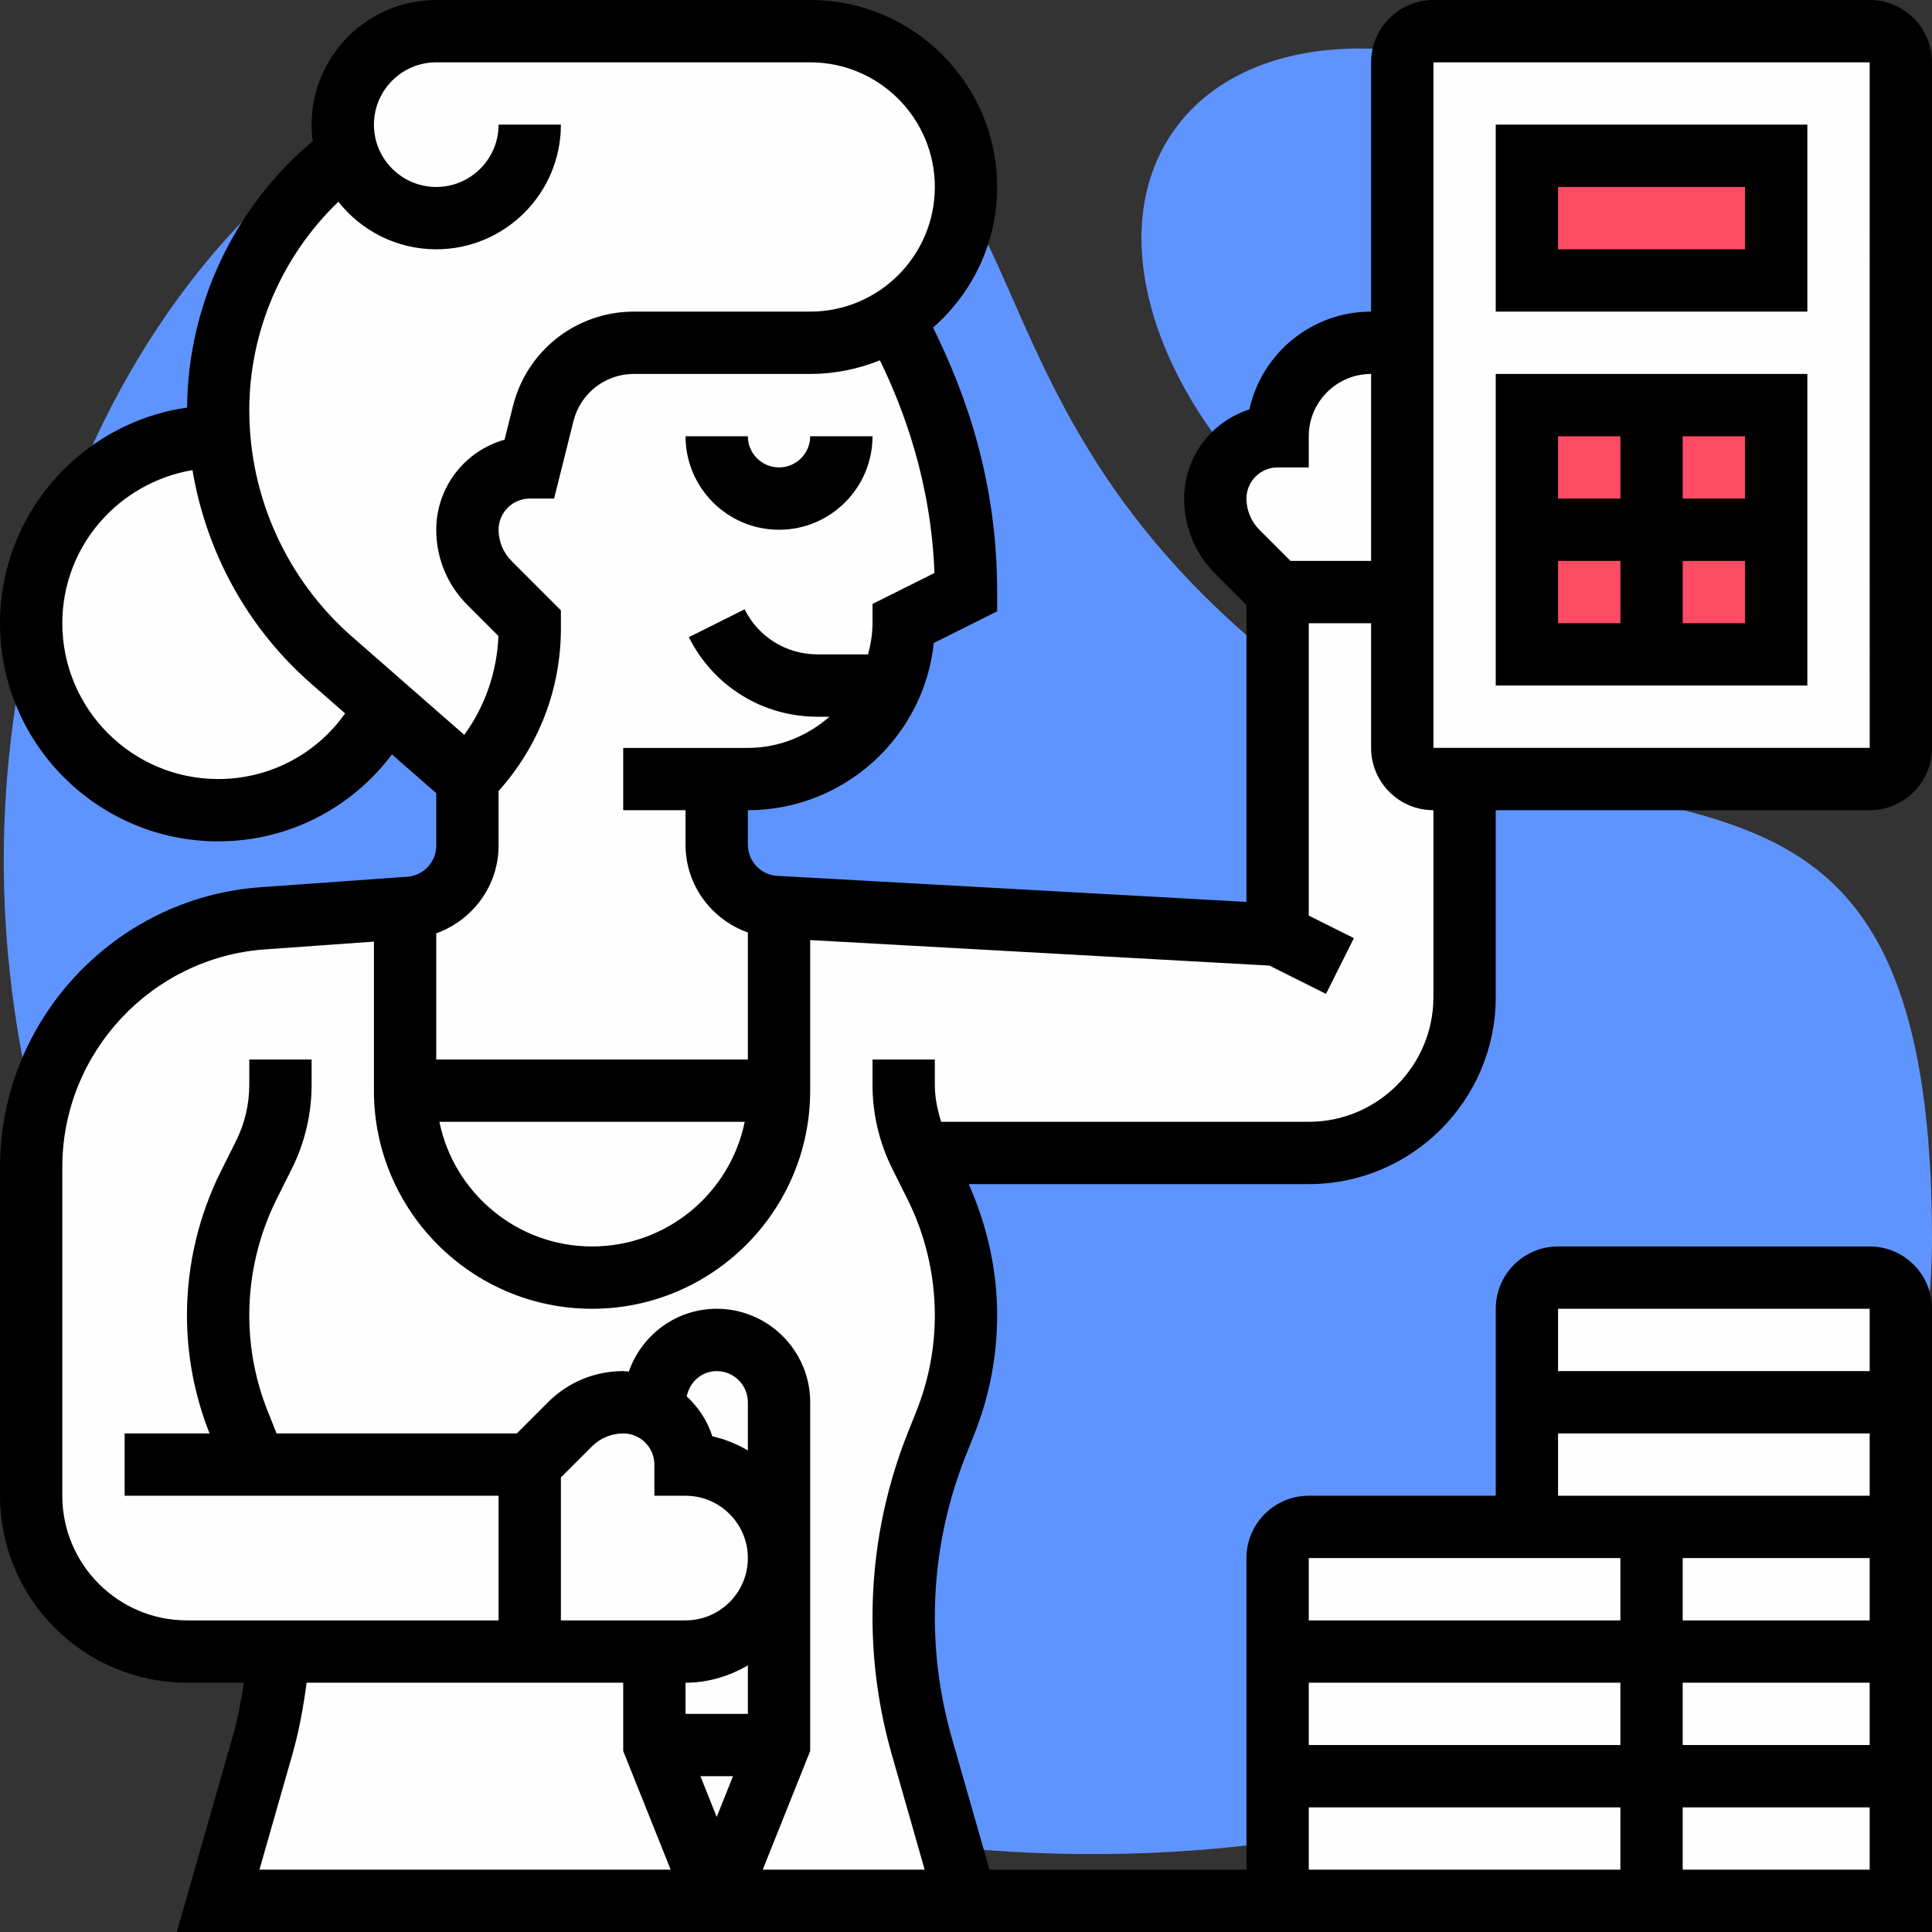 <?xml version="1.0" encoding="UTF-8"?>
<!DOCTYPE svg PUBLIC "-//W3C//DTD SVG 1.1//EN" "http://www.w3.org/Graphics/SVG/1.1/DTD/svg11.dtd">
<!-- Creator: CorelDRAW 2018 (64-Bit) -->
<svg xmlns="http://www.w3.org/2000/svg" xml:space="preserve" width="210mm" height="210mm" version="1.1" style="shape-rendering:geometricPrecision; text-rendering:geometricPrecision; image-rendering:optimizeQuality; fill-rule:evenodd; clip-rule:evenodd"
viewBox="0 0 21000 21000"
 xmlns:xlink="http://www.w3.org/1999/xlink">
 <rect x="0" y="0" width="21000" height="21000" fill="#333333" stroke="none"/>
 <defs>
  <style type="text/css">
   <![CDATA[
    .fil3 {fill:black}
    .fil0 {fill:#5F94FF}
    .fil2 {fill:#FE4B64}
    .fil1 {fill:#FEFEFE}
   ]]>
  </style>
 </defs>
 <g id="Слой_x0020_1">
  <path class="fil0" d="M6677.3 527.4c5168.2,0 3131.09,3004.08 6755.28,6273.93 3624.18,3269.84 7567.42,55.26 7567.42,6675.17 0,8286.81 -14940.9,8661.59 -19063.9,2224 -4404.19,-6876.65 -426.98,-15173.1 4741.2,-15173.1z"/>
  <path class="fil0" d="M17831.11 1580.93c1927.85,1342.98 2779.72,3452.26 1902.71,4711.21 -877.01,1258.95 -3150.8,1190.85 -5078.65,-152.13 -1927.85,-1342.98 -2779.72,-3452.26 -1902.71,-4711.21 877.01,-1258.95 3150.8,-1190.85 5078.65,152.13z"/>
  <polygon class="fil1" points="2358.63,20784.14 2861.34,19223.1 2993.63,17926.64 1670.71,17900.18 876.96,17582.68 321.34,16550.81 241.96,12396.85 771.13,11179.77 1961.76,10094.97 4395.92,9830.39 5083.84,9433.52 5057.38,8507.47 4157.8,7740.18 3469.88,8507.47 2279.26,8851.43 1088.63,8401.64 278.03,7058.52 755.86,5432.45 2332.17,4671.01 2504.15,3255.48 3655.09,1681.21 3893.22,662.56 4726.66,278.92 9065.83,252.46 10269.68,1112.36 10500,2117.77 9886.04,3453.92 10613.64,6404.03 9859.58,6734.76 9674.37,7475.59 8907.08,8322.26 7848.74,8467.78 7914.89,9459.97 8430.83,9856.84 13828.33,10081.74 13881.25,6496.63 13246.25,5742.57 13272.71,4962.05 13801.87,4684.24 14119.37,3996.32 15151.25,3718.5 15296.83,371.48 20601.73,397.94 20588.5,8441.29 15918.6,8547.12 15931.81,11113.61 14794.1,12476.24 10110.98,12608.53 10500,13938.07 10500,14976.56 9793.51,16974.18 9846.45,18310.32 10441.76,20379.8 10500,20641.97 "/>
  <polygon class="fil1" points="13854.95,20721.34 13868.17,16818.73 14265.05,16554.15 16606.61,16527.69 16619.84,14014.14 17016.72,13815.7 20707.65,14014.14 20654.74,20681.65 "/>
  <path class="fil2" d="M16593.37 1724.23l2740.17 0 0 1333.56 -2740.17 0 0 -1333.56zm26.46 2711.98l2672.29 0 0 2685.52 -2672.29 0 0 -2685.52z"/>
  <path class="fil3" d="M16258.05 10838.72l0 -2032.26 4064.51 0c373.6,0 677.42,-303.83 677.42,-677.41l0 -7451.61c0,-373.6 -303.83,-677.41 -677.42,-677.41l-4741.92 -0.02c-373.6,0 -677.41,303.83 -677.41,677.42l0 2709.66c-647.29,0 -1189.9,455.9 -1323.34,1063.55 -410.51,130.4 -708.92,515.52 -708.92,968.71 0,308.9 120.24,599.52 338.72,817.64l338.71 338.71 0 3227.56 -5099.27 -283.15c-179.51,-10.16 -320.08,-158.86 -320.08,-338.38l0 -375.3c1047.97,0 1913.37,-797.31 2021.08,-1817.17l688.6 -344.48 0 -209.32c0,-1204.12 -336.68,-2145.05 -697.06,-2874.97 426.1,-372.57 697.06,-918.91 697.06,-1528.25 0,-1120.8 -911.47,-2032.26 -2032.26,-2032.26l-4064.52 0.03c-747.2,0 -1354.85,607.65 -1354.85,1354.84 0,60.97 4.07,120.58 11.86,179.52 -852.54,713.65 -1356.87,1778.89 -1365.34,2895.62 -1147.55,164.62 -2033.61,1151.62 -2033.61,2344.22 0,1307.41 1063.54,2370.97 2370.97,2370.97 756.33,0 1446.29,-355.65 1889.32,-945l481.65 421.35 0 570.39c0,176.81 -138.2,325.16 -314.67,338.03l-1595.99 113.8c-1587.53,113.47 -2831.27,1449 -2831.27,3040.6l0 3573.73c0,1120.79 911.48,2032.25 2032.26,2032.25l618.81 -0.02c-30.48,200.19 -68.76,398.66 -124.3,592.75l-604.94 2116.94 19078.14 0 0 -6774.18c0,-373.6 -303.83,-677.41 -677.41,-677.41l-3387.1 -0.02c-373.6,0 -677.41,303.83 -677.41,677.41l0 2032.26 -2032.27 0c-373.6,0 -677.42,303.83 -677.42,677.41l0 3387.1 -2792.99 0 -411.54 -1439.51c-120.92,-425.08 -182.56,-864.38 -182.56,-1305.73 0,-607.31 114.47,-1201.4 340.05,-1765.02l87.06 -218.13c165.97,-415.25 250.3,-852.54 250.3,-1299.63 0,-489.44 -109.74,-976.85 -308.9,-1423.61l3696 0.04c1120.79,0 2032.25,-911.48 2032.25,-2032.26zm0 -3387.1l3387.1 0 0 -3387.1 -3387.1 0 0 3387.1zm677.43 -1354.84l677.42 0 0 677.41 -677.42 0.02 0 -677.43zm1354.83 677.43l0 -677.41 677.43 -0.02 0 677.41 -677.43 0.02zm677.43 -1354.84l-677.43 0 0 -677.42 677.43 0 0 677.42zm-1354.84 -677.42l0 677.42 -677.42 0 0 -677.42 677.42 0zm-1354.85 -1354.84l3387.1 0 0 -2032.26 -3387.1 0 0 2032.26zm677.43 -1354.84l2032.26 0 0 677.41 -2032.26 0.02 0 -677.43zm-8467.74 3725.81c560.23,0 1016.13,-455.9 1016.13,-1016.13l-677.41 0c0,186.63 -152.08,338.72 -338.72,338.72 -186.63,0 -338.71,-152.09 -338.71,-338.72l-677.41 0c0,560.23 455.89,1016.13 1016.12,1016.13zm7112.9 -5080.64l4741.92 0 0.34 7451.61 -4742.26 -0.01 0 -7451.6zm-1693.54 4403.21l338.7 0 0 -338.71c0,-373.6 303.83,-677.42 677.41,-677.42l0 2032.26 -875.89 0 -338.71 -338.72c-89.08,-89.08 -140.23,-212.71 -140.23,-338.71 0,-186.63 152.09,-338.71 338.72,-338.71l0 0.01zm-10209.05 -2887.5c248.61,314.33 633.06,516.53 1063.9,516.53 747.2,0 1354.84,-607.64 1354.84,-1354.84l-677.43 0.01c0,373.6 -303.83,677.42 -677.41,677.42 -373.59,0 -677.42,-303.83 -677.42,-677.42 0,-373.58 303.83,-677.41 677.42,-677.41l4064.51 0c747.2,0 1354.84,607.65 1354.84,1354.84 0,747.2 -607.64,1354.85 -1354.84,1354.85l-1916.42 -0.02c-622.89,0 -1163.47,422.04 -1314.2,1026.29l-91.45 366.14c-427.8,119.57 -742.44,513.15 -742.44,978.54 0,308.9 120.24,599.52 338.71,817.64l337.02 337.35c-15.59,391.22 -144.63,762.1 -371.23,1074.73l-1218.68 -1066.6c-710.62,-621.53 -1118.08,-1519.45 -1118.08,-2463.43 0,-856.6 356.32,-1677.97 968.38,-2264.6l-0.02 -0.02zm-1307.07 6274.6c-933.83,0 -1693.54,-759.73 -1693.54,-1693.54 0,-835.59 609.67,-1527.25 1414.78,-1664.42 149.72,893.19 598.16,1716.25 1289.48,2321.17l369.87 323.47c-315,445.06 -823.4,713.32 -1380.58,713.32l-0.01 0zm3048.38 724.16l0 -594.1c436.26,-486.73 677.41,-1106.9 677.41,-1765.69l0 -198.15 -537.18 -537.19c-89.09,-89.08 -140.23,-212.72 -140.23,-338.72 0,-186.63 152.08,-338.71 338.71,-338.71l264.53 0.02 210.69 -841.69c75.19,-302.14 345.48,-513.16 656.75,-513.16l1916.42 0c268.26,0 523.65,-53.51 758.03,-148.01 254.03,523.98 555.14,1314.53 592.75,2311.69l-673.35 336.69 0 209.32c0,117.53 -19.65,229.64 -48.1,338.71l-549.4 -0.01c-338.03,0 -641.86,-187.99 -792.92,-490.11l-605.95 303.14c266.9,533.48 802.75,864.73 1398.87,864.73l129.39 0c-238.11,208.32 -546,338.72 -886.73,338.72l-1354.85 -0.02 0 677.41 677.42 0.02 0 375.3c0,439.3 282.14,812.56 677.41,953.46l0 1380.57 -3387.08 0 0 -1371.1c394.59,-141.58 677.41,-516.53 677.41,-953.12zm2675.46 3001.64c-157.51,771.92 -841.36,1354.84 -1659.35,1354.84 -817.99,0 -1501.83,-582.92 -1659.34,-1354.84l3318.69 0zm-4916.7 6875.47c72.82,-254.37 119.9,-515.52 154.79,-778.69l3441.29 -0.02 0 742.45 515.86 1289.81 -4469.96 0 358.02 -1253.55zm2918.65 -3009.43l338.72 -338.72c89.08,-89.08 212.71,-140.22 338.71,-140.22 186.63,0 338.72,152.08 338.72,338.71l0 338.72 338.7 -0.02c373.6,0 677.41,303.83 677.41,677.41 0,373.59 -303.83,677.42 -677.41,677.42l-1354.85 0.01 0 -1553.31zm2032.26 2042.41l0 527.03 -677.41 0 0 -338.72c247.93,0 477.24,-71.8 677.41,-188.32l0 0.01zm-161.56 1204.44l-177.14 442.7 -177.14 -442.7 354.28 0zm161.56 -3540.86c-118.9,-69.1 -247.94,-122.96 -386.13,-153.44 -53.51,-168.68 -151.75,-316.36 -278.42,-434.23 31.16,-155.13 161.91,-274.69 325.83,-274.69 186.64,0 338.72,152.08 338.72,338.71l0 523.65zm10161.28 4556.99l0 -677.41 2032.25 0 0 677.41 -2032.25 0zm0 -2032.26l2032.25 0 0 677.42 -2032.25 0.01 0 -677.43zm-677.41 677.43l-3387.1 0 0 -677.41 3387.1 -0.02 0 677.43zm2709.66 -2032.25l0 677.41 -2032.25 0 0 -677.41 2032.25 0zm0 -2709.69l0 677.42 -3387.08 0.01 0 -677.41 3387.08 -0.02zm-3387.08 1354.85l3387.08 0 0 677.41 -3387.08 0 0 -677.41zm677.42 1354.84l0 677.41 -3387.1 0 0 -677.41 3387.1 0zm-3387.1 2709.67l3387.1 0 0 677.41 -3387.1 0 0 -677.41zm-4266.38 -4302.62l-87.05 218.12c-257.76,644.22 -388.5,1322.66 -388.5,2016.67 0,504 70.46,1005.97 208.99,1491.67l358.01 1253.57 -1760.27 0 515.86 -1289.81 0 -3790.83c0,-560.23 -455.9,-1016.13 -1016.13,-1016.13 -442.69,0 -816.29,286.55 -955.16,682.51 -20.66,-1.37 -40.31,-5.09 -60.97,-5.09 -308.9,0 -599.51,120.24 -817.64,338.71l-338.71 338.72 -2611.8 0c-2.71,-6.44 -4.74,-13.22 -7.46,-19.99l-87.39 -218.48c-133.45,-334.31 -201.52,-686.9 -201.52,-1047.63 0,-435.93 102.97,-872.18 298.06,-1262.03l164.95 -329.9c140.23,-280.79 214.41,-594.78 214.41,-908.76l0 -277.74 -677.41 0.01 0 277.75c0,209.32 -49.45,418.65 -142.93,605.95l-164.95 329.9c-241.84,483 -369.53,1024.25 -369.53,1564.83 0,442.36 82.98,874.9 245.56,1286.09l-922.99 0 0 677.41 4064.51 0 0 1354.84 -3387.1 0c-747.2,0 -1354.84,-607.64 -1354.84,-1354.84l0 -3573.73c0,-1237.64 967.35,-2276.46 2201.96,-2364.87l1185.14 -84.69 0 1620.05c0,1307.41 1063.54,2370.97 2370.97,2370.97 1307.43,0 2370.97,-1063.54 2370.97,-2370.97l0 -1636.64 4991.89 277.41 614.77 307.54 303.14 -605.95 -490.45 -245.23 0 -3177.77 677.42 0.03 0 1354.84c0,373.6 303.83,677.41 677.41,677.41l0 2032.26c0,747.2 -607.64,1354.84 -1354.84,1354.84l-3996.09 -0.01c-40.31,-130.07 -68.42,-263.86 -68.42,-399.69l0 -277.74 -677.42 0.01 0 277.75c0,313.99 74.19,627.97 214.41,908.76l164.95 329.89c195.1,389.86 298.07,826.12 298.07,1262.03 0,360.74 -68.09,713.33 -201.86,1047.98l-0.02 0z"/>
 </g>
</svg>
